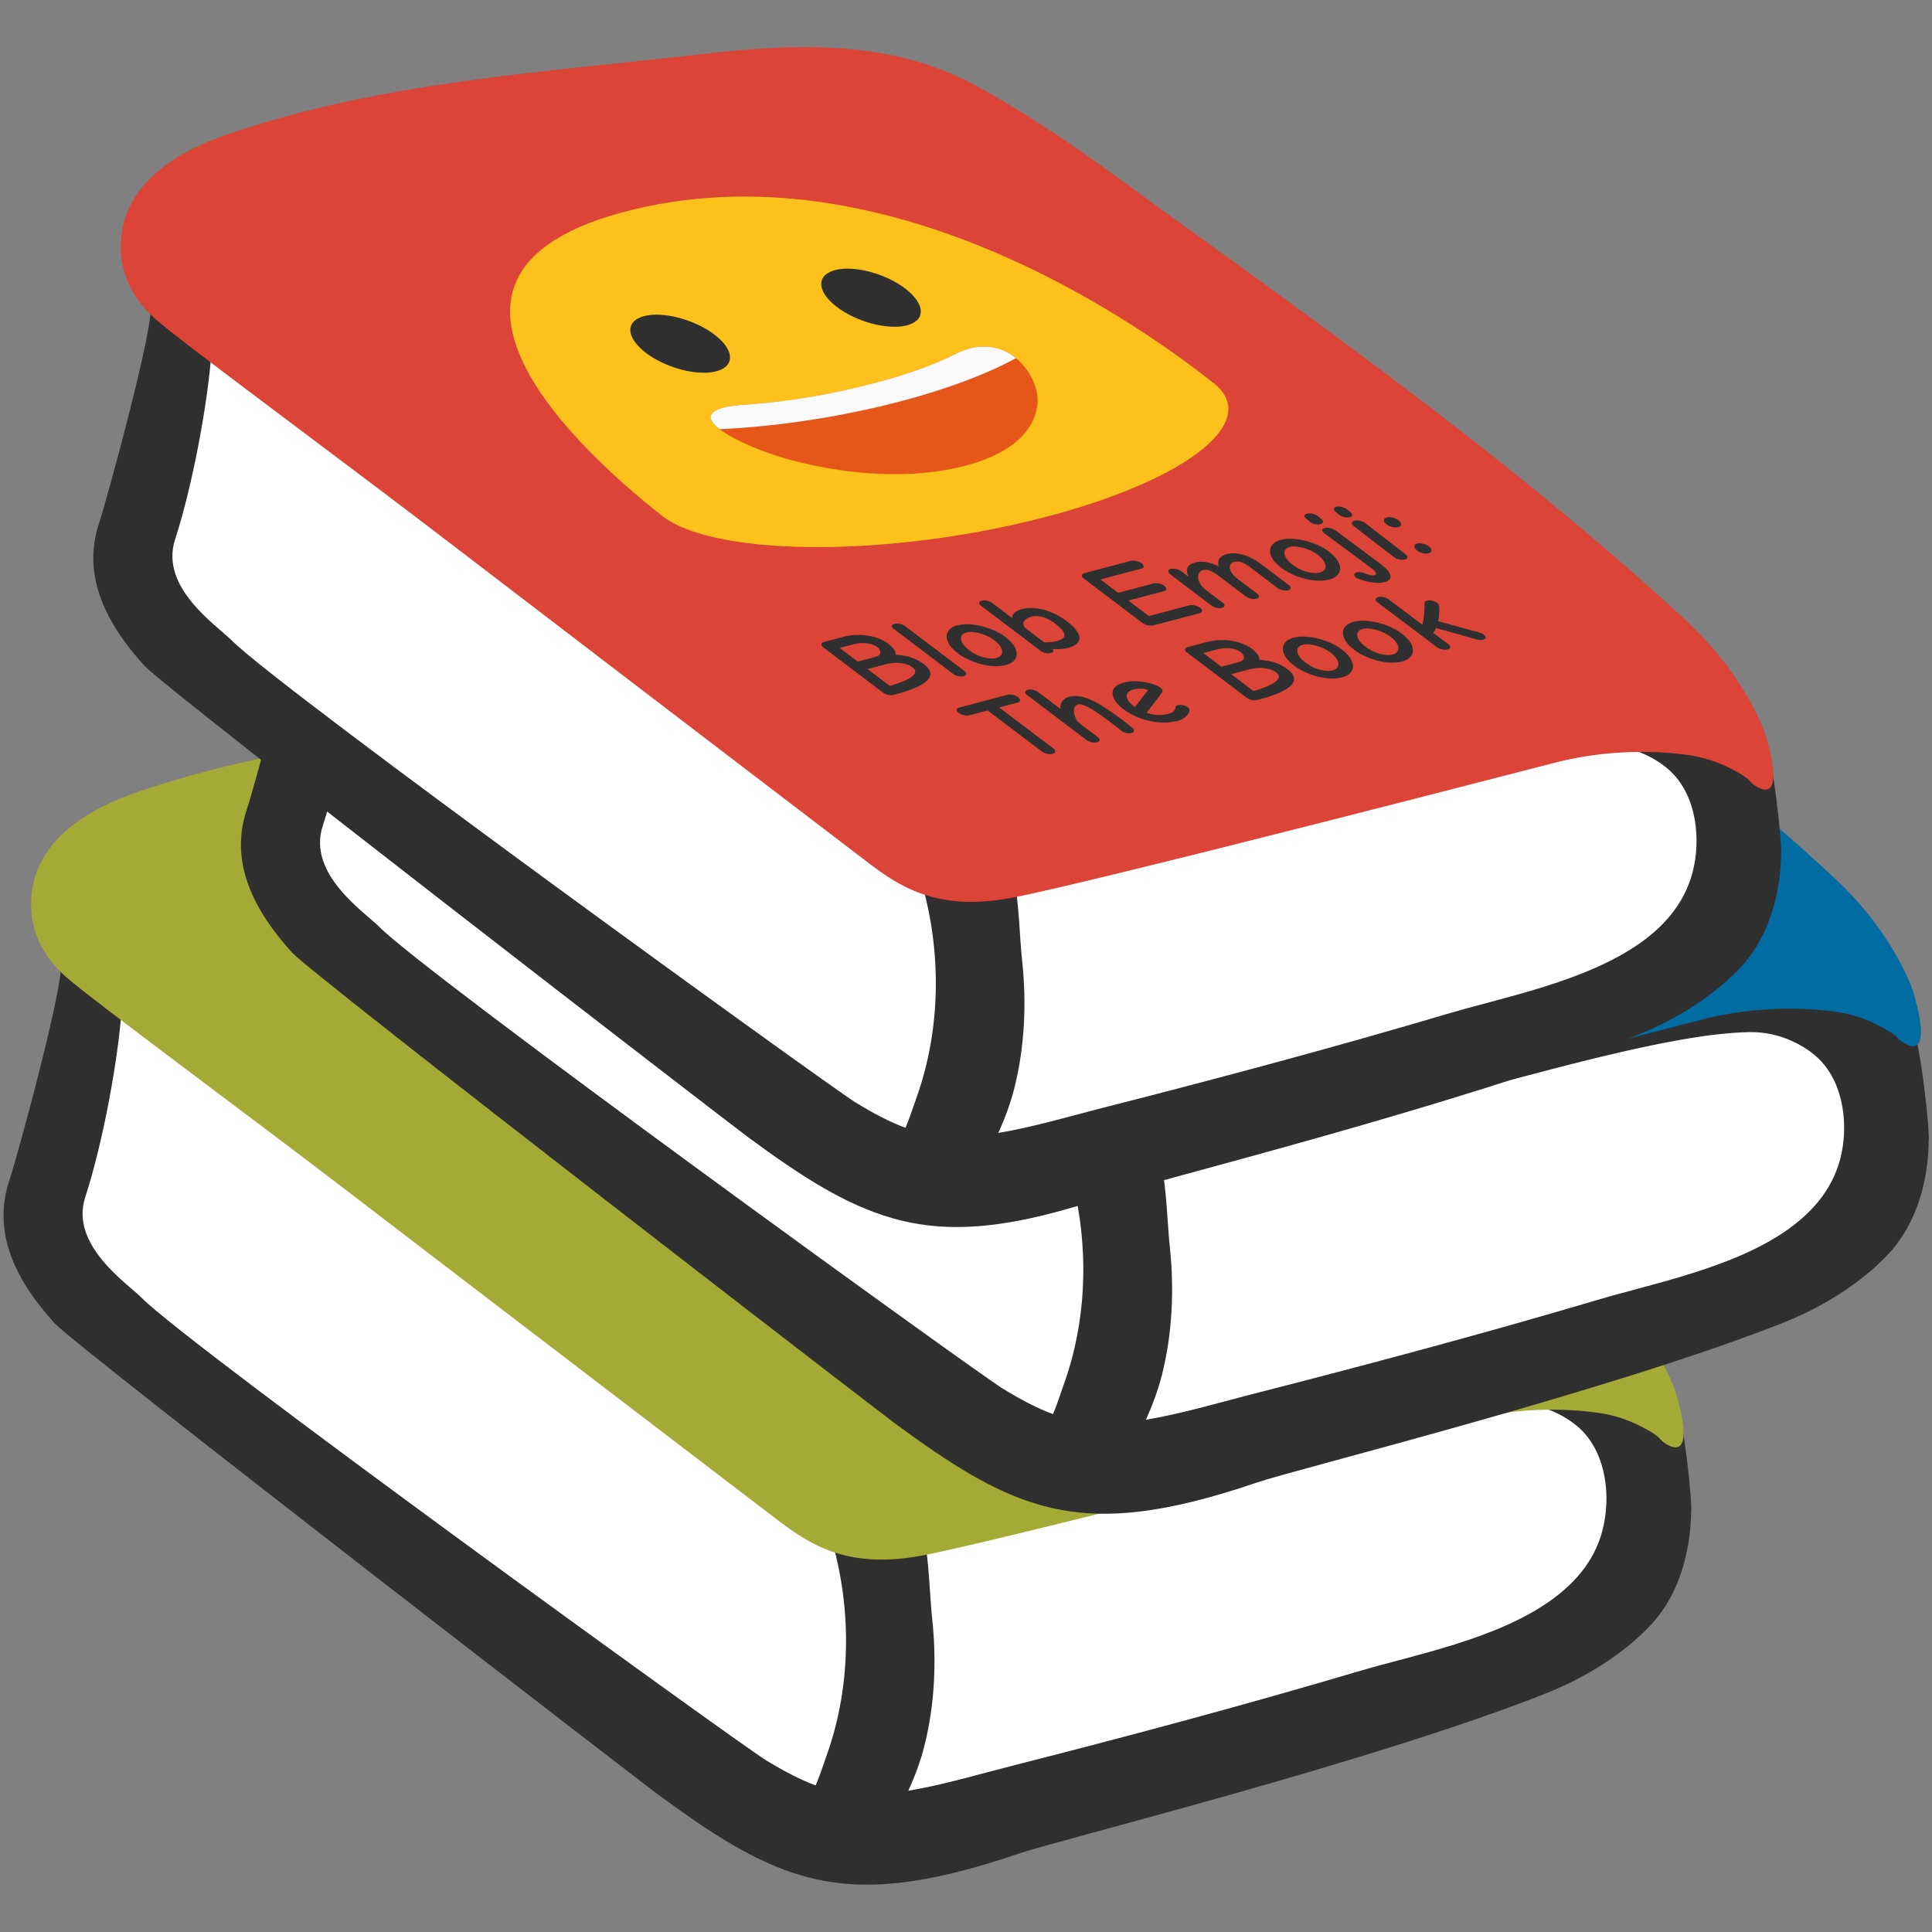<?xml version="1.0" encoding="UTF-8" standalone="no"?>
<svg
   width="128"
   height="128"
   style="enable-background:new 0 0 128 128;"
   version="1.1"
   id="svg841"
   sodipodi:docname="emoji_u1f4da.svg"
   inkscape:version="1.2.2 (732a01da63, 2022-12-09)"
   xmlns:inkscape="http://www.inkscape.org/namespaces/inkscape"
   xmlns:sodipodi="http://sodipodi.sourceforge.net/DTD/sodipodi-0.dtd"
   xmlns="http://www.w3.org/2000/svg"
   xmlns:svg="http://www.w3.org/2000/svg">
  <rect width="100%" height="100%" fill="#808080" stroke="none"/>
  <defs
     id="defs845" />
  <sodipodi:namedview
     id="namedview843"
     pagecolor="#ffffff"
     bordercolor="#000000"
     borderopacity="0.25"
     inkscape:showpageshadow="2"
     inkscape:pageopacity="0.0"
     inkscape:pagecheckerboard="0"
     inkscape:deskcolor="#d1d1d1"
     showgrid="false"
     inkscape:zoom="2.1210938"
     inkscape:cx="56.338858"
     inkscape:cy="74.018416"
     inkscape:window-width="1366"
     inkscape:window-height="697"
     inkscape:window-x="-8"
     inkscape:window-y="-8"
     inkscape:window-maximized="1"
     inkscape:current-layer="svg841" />
  <g
     id="g1467">
    <g
       id="g839">
      <g
         id="g811">
        <g
           id="g807">
          <path
             d="M109.98,98.53c-0.28-6.25-2.39-10.31-6.21-13.83c-9.54-8.81-21.04-17.22-31.63-24.75 c-4.91-3.49-10.37-8.1-16.06-10.23c-8.02-3.01-17.08-1.94-25.67-0.72c-3.75,0.53-7.52,1.13-11.22,2 c-4.28,1.02-9.36,2.23-12.99,4.8C2.94,58.11,3.34,61,4.94,63.68c0.24,1.23,0.01,2.4,0.02,3.65c0.02,2.36-0.25,4.72-0.82,7 c-0.36,1.41-0.85,2.77-1.31,4.15C1,83.82,6.05,88.3,9.79,91.39c2.1,1.73,4.34,3.29,6.45,5.01c8.2,6.67,16.6,12.7,24.99,19.05 c9.83,7.45,13.58,10.04,25.85,5.85c3.31-1.13,6.7-2.03,10.09-2.9c4.8-1.23,11.18-2.4,15.85-4.04 c4.73-1.66,10.84-3.86,14.31-7.65c1.74-1.89,2.48-4.6,2.49-7.12C109.94,99.28,110,98.94,109.98,98.53z"
             style="fill:#FFFFFF;"
             id="path801" />
          <path
             d="M13.37,58.22c4.72-1.99,23.27-4.87,27.36-5.34c3.47-0.4,7.84-0.96,11.28-0.45 c1.39,0.23,5.85,2.56,10.48,5.71c9.47,6.44,34.45,25.17,36.03,26.62c0.42,0.39,3.85,3.66,2.12,3.64 c-1.75-0.02-3.5,0.1-5.23,0.3c-2.96,0.35-20.23,4.46-28.07,6.38c-1.55,0.38-5.75,1.16-6.91,1.39 c-3.28,0.67-5.97-0.38-8.65-2.26c-5.59-3.9-40.37-30.7-41.28-32.59C9.84,60.28,11.17,59.15,13.37,58.22z"
             style="fill:#BDCF46;"
             id="path803" />
          <path
             d="M110.83,91.97c-1.08-2.84-3.64-5.09-5.95-7.23C94.31,74.98,83.2,67,71.56,58.6 c-2.99-2.16-5.92-4.24-9.03-6.23c-1.54-0.98-3.45-1.81-5.09-2.63c-5.42-2.71-11.06-2.51-16.92-1.84 c-10.67,1.22-20.98,1.58-31.22,5.08c-2.85,0.98-5.64,2.34-6.3,5.77c-0.26,1.39,0.51,3.74,1.01,5 c0.39,0.96-2.89,12.98-3.38,14.42c-1.22,3.59,0.54,6.81,2.99,9.5c1.34,1.48,39.08,30.57,40.03,31.26 c3.6,2.65,6.45,4.46,9.5,5.34c3.86,1.11,8.03,0.69,14.43-1.49c2.57-0.88,23.26-6.01,34.77-10.56c3.92-1.55,6.17-3.63,7.09-4.64 c1.12-1.22,1.84-2.77,2.23-4.4c0.24-0.99,0.36-2.02,0.37-3.02C112.14,99.85,111.61,94.02,110.83,91.97z M13.37,58.22 c4.72-1.99,23.27-4.87,27.36-5.34c3.47-0.4,7.84-0.96,11.28-0.45c1.39,0.23,5.85,2.56,10.48,5.71 c9.47,6.44,34.45,25.17,36.03,26.62c0.42,0.39,3.85,3.66,2.12,3.64c-1.75-0.02-3.5,0.1-5.23,0.3 c-2.96,0.35-20.23,4.46-28.07,6.38c-1.55,0.38-5.75,1.16-6.91,1.39c-3.28,0.67-5.97-0.38-8.65-2.26 c-5.59-3.9-40.37-30.7-41.28-32.59C9.84,60.28,11.17,59.15,13.37,58.22z M9.39,85.99c-0.97-0.98-4.78-3.5-3.74-6.68 c1.12-3.44,2.19-9.01,2.43-12.68c4.3,3.45,44.34,34.01,46.82,34.72c1.55,4.82,1.57,10.23-0.15,15 c-0.24,0.66-0.43,1.3-0.71,1.94c-1.1-0.41-2.18-0.99-3.34-1.7C48.84,115.43,12.63,89.26,9.39,85.99z M102.73,106.04 c-3.6,2.57-9.03,3.6-12.59,4.65c-7.62,2.26-15.31,4.32-23.01,6.28c-2.29,0.58-4.61,1.28-6.95,1.67 c0.43-0.95,0.8-1.93,1.06-2.96c0.69-2.72,0.82-5.64,0.52-8.43c-0.16-1.43-0.21-4.04-0.55-5.42c0.4-0.03,9.83-2.26,17.28-4.16 c7.58-1.93,16.37-4.6,21.64-4.71c2.09-0.04,3.63,0.92,4.33,1.5c1.84,1.51,2.26,4.3,1.8,6.52 C105.83,103.16,104.5,104.78,102.73,106.04z"
             style="fill:#2F2F2F;"
             id="path805" />
        </g>
        <path
           d="M23.86,79.56c5.72,4.39,20.66,15.8,27.52,21.04c2.18,1.66,4.63,3.38,9.6,2.48 c4.97-0.9,35.97-8.94,35.97-8.94c2.83-0.74,5.96-0.94,8.86-0.55c1.05,0.14,2.08,0.47,3.02,0.97c0.33,0.18,0.68,0.36,0.98,0.6 c0.16,0.13,0.27,0.3,0.44,0.42c2.29,1.55,0.89-3.1,0.63-3.73c-0.63-1.53-1.5-2.96-2.5-4.28c-0.8-1.04-1.69-2.01-2.66-2.91 c-10.56-9.75-22.24-18.19-33.88-26.59c-2.99-2.16-5.94-4.4-9.05-6.39c-1.54-0.98-3.1-1.95-4.73-2.77 c-5.43-2.71-11.5-2.44-17.36-1.77c-10.67,1.22-21.34,1.82-31.58,5.33c-2.86,0.98-6.31,2.81-6.95,6.26 c-0.26,1.39-0.26,3.81,2.19,5.98C6.14,66.29,16.32,73.77,23.86,79.56z"
           style="fill:#a5a936"
           id="path809" />
      </g>
      <g
         id="g823">
        <g
           id="g819">
          <path
             d="M125.71,71.96c-0.28-6.25-2.39-10.31-6.21-13.83c-9.54-8.81-21.04-17.22-31.64-24.75 c-4.91-3.49-10.37-8.1-16.06-10.23c-8.02-3.01-17.08-1.94-25.68-0.72c-3.75,0.53-7.52,1.13-11.21,2 c-4.28,1.01-9.37,2.23-13,4.8c-3.26,2.31-2.86,5.21-1.26,7.88c0.24,1.23,0.01,2.4,0.02,3.65c0.02,2.36-0.25,4.72-0.82,7 c-0.36,1.41-0.85,2.77-1.31,4.15c-1.82,5.34,3.23,9.81,6.98,12.91c2.1,1.73,4.34,3.29,6.45,5.01 c8.19,6.67,16.6,12.7,24.98,19.05c9.83,7.45,13.58,10.04,25.85,5.85c3.31-1.13,6.7-2.03,10.09-2.9 c4.8-1.23,11.17-2.4,15.85-4.04c4.73-1.66,10.84-3.86,14.31-7.65c1.73-1.89,2.48-4.6,2.5-7.12 C125.67,72.71,125.73,72.36,125.71,71.96z"
             style="fill:#FFFFFF;"
             id="path813" />
          <path
             d="M29.1,31.65c4.72-1.99,23.26-4.87,27.36-5.34c3.47-0.4,7.83-0.96,11.28-0.45 c1.39,0.23,5.85,2.56,10.48,5.71c9.47,6.44,34.45,25.17,36.02,26.62c0.42,0.39,3.86,3.66,2.13,3.64 c-1.75-0.02-3.49,0.1-5.23,0.3c-2.95,0.35-20.23,4.46-28.07,6.38c-1.55,0.38-5.75,1.16-6.91,1.39 c-3.28,0.67-5.97-0.38-8.66-2.26c-5.59-3.9-40.37-30.7-41.28-32.59C25.57,33.71,26.9,32.58,29.1,31.65z"
             style="fill:#BDCF46;"
             id="path815" />
          <path
             d="M126.56,67.38c-1.08-2.85-3.64-5.1-5.95-7.23c-10.56-9.75-21.67-17.74-33.32-26.13 c-3-2.16-5.92-4.24-9.03-6.22c-1.55-0.98-3.45-1.81-5.09-2.63c-5.44-2.71-11.06-2.51-16.93-1.84 c-10.66,1.22-20.97,1.58-31.21,5.09c-2.85,0.98-5.65,2.33-6.3,5.77c-0.26,1.39,0.5,3.74,1.01,5 c0.39,0.96-2.89,12.98-3.38,14.41c-1.22,3.59,0.54,6.81,2.99,9.51c1.34,1.48,39.08,30.57,40.03,31.26 c3.6,2.64,6.45,4.46,9.5,5.33c3.85,1.1,8.03,0.69,14.43-1.49c2.57-0.88,23.26-6.01,34.77-10.55c3.92-1.55,6.17-3.64,7.09-4.64 c1.12-1.22,1.84-2.77,2.24-4.4c0.24-0.99,0.36-2.02,0.37-3.02C127.87,75.26,127.34,69.43,126.56,67.38z M29.1,33.63 c4.72-1.99,23.26-4.86,27.36-5.34c3.47-0.41,7.83-0.96,11.28-0.45c1.39,0.23,5.85,2.56,10.48,5.71 c9.47,6.44,34.45,25.17,36.02,26.62c0.42,0.39,3.86,3.66,2.13,3.64c-1.75-0.02-3.49,0.09-5.23,0.3 c-2.95,0.35-20.23,4.47-28.07,6.38c-1.55,0.38-5.75,1.15-6.91,1.39c-3.28,0.67-5.97-0.38-8.66-2.25 c-5.59-3.9-40.37-30.7-41.28-32.59C25.57,35.69,26.9,34.56,29.1,33.63z M25.12,61.4c-0.97-0.98-4.78-3.49-3.74-6.68 c1.12-3.44,2.19-9,2.42-12.68c4.3,3.44,44.34,34.01,46.82,34.72c1.55,4.82,1.57,10.23-0.15,14.99 c-0.24,0.66-0.43,1.31-0.71,1.94c-1.1-0.41-2.18-0.99-3.34-1.7C64.57,90.84,28.36,64.67,25.12,61.4z M118.46,81.45 c-3.6,2.56-9.03,3.6-12.58,4.66c-7.62,2.26-15.31,4.31-23.01,6.28c-2.3,0.59-4.61,1.28-6.95,1.67 c0.43-0.95,0.79-1.93,1.06-2.96c0.69-2.73,0.82-5.64,0.53-8.43c-0.16-1.43-0.22-4.03-0.56-5.42c0.4-0.03,9.83-2.26,17.28-4.16 c7.58-1.93,16.36-4.6,21.65-4.71c2.09-0.04,3.63,0.93,4.32,1.5c1.84,1.51,2.27,4.3,1.81,6.52 C121.56,78.57,120.23,80.19,118.46,81.45z"
             style="fill:#2F2F2F;"
             id="path817" />
        </g>
        <path
           d="M39.59,52.99c5.72,4.39,20.66,15.8,27.53,21.04c2.18,1.67,4.63,3.38,9.59,2.48 c4.96-0.9,35.97-8.94,35.97-8.94c2.82-0.74,5.96-0.94,8.86-0.55c1.06,0.14,2.09,0.47,3.02,0.97c0.33,0.18,0.68,0.36,0.98,0.6 c0.16,0.13,0.27,0.3,0.44,0.41c2.29,1.55,0.88-3.09,0.62-3.73c-0.63-1.53-1.5-2.96-2.5-4.28c-0.8-1.04-1.69-2.01-2.66-2.91 C110.88,48.34,99.21,39.9,87.56,31.5c-3-2.16-5.94-4.4-9.05-6.39c-1.54-0.98-3.1-1.95-4.73-2.77c-5.43-2.71-11.5-2.44-17.36-1.77 c-10.67,1.22-21.34,1.82-31.58,5.33c-2.86,0.98-6.3,2.82-6.95,6.26c-0.26,1.39-0.26,3.81,2.19,5.98 C21.87,39.72,32.05,47.2,39.59,52.99z"
           style="fill:#006CA2;"
           id="path821" />
      </g>
      <g
         id="g835">
        <g
           id="g831">
          <path
             d="M115.93,54.96c-0.28-6.25-2.38-10.31-6.21-13.83c-9.54-8.81-21.04-17.22-31.63-24.75 c-4.91-3.49-10.37-8.1-16.06-10.23c-8.02-3.01-17.09-1.94-25.67-0.72c-3.76,0.53-7.53,1.13-11.22,2 c-4.28,1.02-9.37,2.23-13,4.8c-3.26,2.31-2.86,5.21-1.26,7.88c0.23,1.23,0.01,2.4,0.02,3.65c0.02,2.36-0.25,4.72-0.83,7 c-0.35,1.41-0.84,2.77-1.31,4.15c-1.82,5.34,3.23,9.81,6.98,12.91c2.1,1.73,4.34,3.29,6.45,5.01 c8.19,6.67,16.6,12.7,24.98,19.05c9.83,7.45,13.59,10.04,25.86,5.85c3.31-1.13,6.69-2.03,10.09-2.9 c4.8-1.23,11.17-2.4,15.84-4.04c4.74-1.66,10.84-3.86,14.32-7.65c1.73-1.89,2.48-4.6,2.5-7.12 C115.89,55.71,115.95,55.36,115.93,54.96z"
             style="fill:#FFFFFF;"
             id="path825" />
          <path
             d="M19.32,14.65c4.72-1.99,23.27-4.87,27.36-5.34c3.47-0.4,7.84-0.96,11.28-0.45 c1.38,0.23,5.85,2.56,10.48,5.71c9.47,6.44,34.45,25.17,36.02,26.62c0.42,0.39,3.85,3.66,2.12,3.64 c-1.75-0.02-3.49,0.1-5.23,0.3c-2.96,0.35-20.23,4.46-28.07,6.38c-1.55,0.38-5.75,1.16-6.91,1.39 c-3.28,0.67-5.97-0.38-8.66-2.26c-5.59-3.9-40.37-30.7-41.28-32.59C15.8,16.7,17.12,15.57,19.32,14.65z"
             style="fill:#BDCF46;"
             id="path827" />
          <path
             d="M116.78,48.39c-1.08-2.84-3.63-5.09-5.95-7.23c-10.56-9.75-21.67-17.73-33.32-26.13 c-2.99-2.16-5.92-4.24-9.03-6.23c-1.54-0.98-3.45-1.81-5.09-2.63c-5.43-2.71-11.06-2.51-16.92-1.84 C35.8,5.55,25.5,5.91,15.25,9.42c-2.85,0.98-5.65,2.33-6.3,5.77c-0.26,1.39,0.5,3.74,1.01,5c0.39,0.96-2.9,12.98-3.38,14.42 c-1.22,3.59,0.54,6.81,2.99,9.5c1.34,1.48,39.08,30.57,40.03,31.26c3.6,2.65,6.45,4.46,9.5,5.33 c3.85,1.11,8.03,0.69,14.43-1.49c2.58-0.88,23.26-6.01,34.77-10.56c3.92-1.55,6.17-3.63,7.09-4.64 c1.12-1.22,1.84-2.77,2.24-4.4c0.24-0.99,0.35-2.02,0.37-3.02C118.09,56.28,117.56,50.45,116.78,48.39z M19.32,14.65 c4.72-1.99,23.27-4.87,27.36-5.34c3.47-0.4,7.84-0.96,11.28-0.45c1.38,0.23,5.85,2.56,10.48,5.71 c9.47,6.44,34.45,25.17,36.02,26.62c0.42,0.39,3.85,3.66,2.12,3.64c-1.75-0.02-3.49,0.1-5.23,0.3 c-2.96,0.35-20.23,4.46-28.07,6.38c-1.55,0.38-5.75,1.16-6.91,1.39c-3.28,0.67-5.97-0.38-8.66-2.26 c-5.59-3.9-40.37-30.7-41.28-32.59C15.8,16.7,17.12,15.57,19.32,14.65z M15.34,42.42c-0.97-0.98-4.78-3.5-3.74-6.68 c1.12-3.44,2.19-9.01,2.43-12.68c4.29,3.45,44.33,34.01,46.82,34.72c1.55,4.82,1.57,10.23-0.15,15 c-0.24,0.66-0.43,1.3-0.71,1.94c-1.11-0.41-2.18-0.99-3.34-1.7C54.8,71.86,18.58,45.68,15.34,42.42z M108.69,62.46 c-3.61,2.56-9.03,3.6-12.59,4.65c-7.62,2.26-15.31,4.32-23.01,6.28c-2.29,0.58-4.61,1.28-6.95,1.67 c0.43-0.95,0.8-1.93,1.06-2.96c0.69-2.72,0.82-5.64,0.52-8.43c-0.16-1.43-0.21-4.04-0.55-5.43c0.4-0.03,9.83-2.26,17.28-4.15 c7.58-1.93,16.37-4.6,21.65-4.71c2.09-0.04,3.63,0.92,4.33,1.5c1.84,1.51,2.26,4.3,1.8,6.52 C111.78,59.58,110.45,61.21,108.69,62.46z"
             style="fill:#2F2F2F;"
             id="path829" />
        </g>
        <path
           d="M29.81,35.98c5.73,4.39,20.66,15.8,27.53,21.04c2.18,1.67,4.63,3.38,9.59,2.48 c4.96-0.9,35.97-8.94,35.97-8.94c2.83-0.74,5.96-0.94,8.86-0.55c1.05,0.14,2.08,0.47,3.02,0.97c0.33,0.18,0.68,0.36,0.98,0.6 c0.16,0.13,0.27,0.3,0.44,0.42c2.29,1.55,0.88-3.1,0.62-3.73c-0.63-1.53-1.5-2.96-2.5-4.28c-0.8-1.04-1.69-2.01-2.65-2.91 c-10.56-9.75-22.24-18.19-33.88-26.59c-2.99-2.16-5.94-4.4-9.06-6.39C67.19,7.13,65.64,6.16,64,5.34 c-5.43-2.71-11.5-2.44-17.36-1.77C35.97,4.8,25.31,5.4,15.07,8.9c-2.86,0.98-6.31,2.82-6.96,6.26c-0.26,1.39-0.26,3.81,2.19,5.98 C12.09,22.72,22.27,30.2,29.81,35.98z"
           style="fill:#db4437"
           id="path833" />
      </g>
    </g>
    <g
       id="g1420"
       transform="matrix(0.922,0.159,0.024,0.472,79.004,14.175)"
       style="stroke-width:1.523">
      <g
         id="g25600"
         transform="rotate(-40.095,15.919,138.123)"
         style="stroke-width:1.523">
        <g
           aria-label="Blob Emoji:"
           id="text25582"
           style="font-weight:bold;font-size:11.143px;font-family:'Comic Neue';-inkscape-font-specification:'Comic Neue Bold';fill:#2f2f2f;stroke-width:54.673;stroke-linecap:round">
          <path
             d="m 26.315,64.794 q -0.357,0 -0.501,-0.145 -0.145,-0.145 -0.145,-0.468 v -6.396 q 0,-0.223 0.167,-0.379 0.167,-0.167 0.379,-0.167 h 1.894 q 0.802,0 1.371,0.279 0.579,0.267 0.869,0.724 0.29,0.446 0.29,0.969 0,0.836 -0.513,1.393 0.568,0.267 0.847,0.713 0.279,0.435 0.279,1.081 0,1.159 -1.237,1.783 -1.237,0.613 -3.7,0.613 z m 2.173,-4.535 q 0.457,0 0.747,-0.312 0.301,-0.323 0.301,-0.724 0,-0.39 -0.379,-0.646 -0.368,-0.267 -1.047,-0.267 h -1.326 v 1.95 z m -1.705,3.477 q 1.482,-0.022 2.418,-0.357 0.947,-0.334 0.947,-0.981 0,-0.479 -0.435,-0.769 -0.435,-0.301 -1.226,-0.301 h -1.705 z"
             id="path1359"
             style="stroke-width:54.673" />
          <path
             d="m 32.956,64.772 q -0.212,0 -0.379,-0.145 -0.156,-0.156 -0.156,-0.357 v -6.463 q 0,-0.223 0.145,-0.368 0.156,-0.156 0.39,-0.156 0.212,0 0.368,0.156 0.167,0.156 0.167,0.368 v 6.463 q 0,0.201 -0.167,0.357 -0.167,0.145 -0.368,0.145 z"
             id="path1361"
             style="stroke-width:54.673" />
          <path
             d="m 36.99,64.772 q -0.635,0 -1.17,-0.345 -0.524,-0.345 -0.825,-0.936 -0.301,-0.602 -0.301,-1.304 0,-0.791 0.357,-1.471 0.357,-0.691 0.958,-1.092 0.602,-0.412 1.293,-0.412 0.635,0 1.159,0.357 0.535,0.357 0.836,0.947 0.312,0.591 0.312,1.27 0,0.802 -0.357,1.493 -0.357,0.68 -0.969,1.092 -0.602,0.401 -1.293,0.401 z m 0,-1.003 q 0.39,0 0.747,-0.267 0.357,-0.267 0.568,-0.713 0.212,-0.446 0.212,-0.947 0,-0.423 -0.167,-0.791 -0.167,-0.379 -0.457,-0.602 -0.29,-0.234 -0.635,-0.234 -0.39,0 -0.735,0.279 -0.334,0.267 -0.535,0.724 -0.201,0.446 -0.201,0.958 0,0.501 0.167,0.858 0.178,0.357 0.446,0.546 0.279,0.189 0.591,0.189 z"
             id="path1363"
             style="stroke-width:54.673" />
          <path
             d="m 41.325,64.761 q -0.223,0 -0.368,-0.145 -0.145,-0.145 -0.145,-0.357 v -6.474 q 0,-0.223 0.156,-0.357 0.156,-0.145 0.379,-0.145 0.212,0 0.368,0.145 0.156,0.134 0.156,0.357 v 2.184 q 0.323,-0.357 0.713,-0.513 0.39,-0.156 0.858,-0.156 0.557,0 1.014,0.29 0.457,0.279 0.724,0.836 0.279,0.557 0.279,1.348 0,1.426 -0.657,2.184 -0.657,0.747 -1.794,0.747 -0.312,0 -0.669,-0.1 -0.345,-0.111 -0.535,-0.245 v 0.067 q 0,0.111 -0.145,0.223 -0.134,0.111 -0.334,0.111 z m 1.605,-1.103 q 0.78,0 1.125,-0.49 0.357,-0.49 0.357,-1.393 0,-0.691 -0.267,-1.047 -0.267,-0.357 -0.724,-0.357 -0.423,0 -0.78,0.156 -0.357,0.156 -0.568,0.423 -0.201,0.267 -0.201,0.591 v 1.928 q 0.568,0.189 1.059,0.189 z"
             id="path1365"
             style="stroke-width:54.673" />
          <path
             d="m 51.243,64.705 q -0.234,0 -0.401,-0.156 -0.156,-0.167 -0.156,-0.401 v -6.352 q 0,-0.234 0.156,-0.39 0.167,-0.167 0.401,-0.167 h 4.446 q 0.234,0 0.39,0.167 0.156,0.156 0.156,0.39 0,0.234 -0.156,0.401 -0.156,0.156 -0.39,0.156 h -3.9 v 1.917 h 3.388 q 0.234,0 0.39,0.156 0.156,0.156 0.156,0.39 0,0.234 -0.156,0.401 -0.156,0.156 -0.39,0.156 h -3.388 v 2.218 h 3.878 q 0.234,0 0.39,0.167 0.156,0.156 0.156,0.39 0,0.234 -0.156,0.401 -0.156,0.156 -0.39,0.156 z"
             id="path1367"
             style="stroke-width:54.673" />
          <path
             d="m 57.773,64.772 q -0.212,0 -0.379,-0.156 -0.156,-0.156 -0.156,-0.368 v -4.502 q 0,-0.212 0.156,-0.368 0.167,-0.167 0.379,-0.167 0.223,0 0.379,0.167 0.156,0.156 0.156,0.368 v 0.78 q 0.691,-1.315 1.839,-1.315 0.457,0 0.791,0.267 0.345,0.267 0.49,0.802 0.713,-1.07 1.738,-1.07 0.691,0 1.092,0.535 0.401,0.524 0.401,1.582 v 2.92 q 0,0.212 -0.167,0.368 -0.156,0.156 -0.368,0.156 -0.223,0 -0.379,-0.156 -0.156,-0.156 -0.156,-0.368 V 61.261 q 0,-0.513 -0.145,-0.769 -0.145,-0.256 -0.457,-0.256 -0.323,0 -0.646,0.256 -0.323,0.256 -0.535,0.702 -0.201,0.446 -0.201,0.981 v 2.073 q 0,0.223 -0.156,0.379 -0.156,0.145 -0.379,0.145 -0.212,0 -0.379,-0.156 -0.156,-0.156 -0.156,-0.368 V 61.261 q 0,-0.535 -0.134,-0.78 -0.123,-0.245 -0.412,-0.245 -0.357,0 -0.702,0.29 -0.345,0.279 -0.602,0.68 -0.201,0.334 -0.301,0.669 -0.089,0.334 -0.089,0.735 l 0.011,1.638 q 0,0.212 -0.156,0.368 -0.156,0.156 -0.379,0.156 z"
             id="path1369"
             style="stroke-width:54.673" />
          <path
             d="m 68.047,64.772 q -0.635,0 -1.17,-0.345 -0.524,-0.345 -0.825,-0.936 -0.301,-0.602 -0.301,-1.304 0,-0.791 0.357,-1.471 0.357,-0.691 0.958,-1.092 0.602,-0.412 1.293,-0.412 0.635,0 1.159,0.357 0.535,0.357 0.836,0.947 0.312,0.591 0.312,1.27 0,0.802 -0.357,1.493 -0.357,0.68 -0.969,1.092 -0.602,0.401 -1.293,0.401 z m 0,-1.003 q 0.39,0 0.747,-0.267 0.357,-0.267 0.568,-0.713 0.212,-0.446 0.212,-0.947 0,-0.423 -0.167,-0.791 -0.167,-0.379 -0.457,-0.602 -0.29,-0.234 -0.635,-0.234 -0.39,0 -0.735,0.279 -0.334,0.267 -0.535,0.724 -0.201,0.446 -0.201,0.958 0,0.501 0.167,0.858 0.178,0.357 0.446,0.546 0.279,0.189 0.591,0.189 z"
             id="path1371"
             style="stroke-width:54.673" />
          <path
             d="m 72.627,58.654 q -0.234,0 -0.39,-0.167 -0.145,-0.178 -0.123,-0.39 l 0.045,-0.479 q 0.011,-0.201 0.167,-0.323 0.167,-0.123 0.368,-0.123 0.245,0 0.39,0.178 0.156,0.178 0.134,0.39 l -0.045,0.479 q -0.011,0.201 -0.189,0.323 -0.167,0.111 -0.357,0.111 z m -0.88,7.945 q -0.457,0 -0.858,-0.29 -0.401,-0.29 -0.613,-0.669 -0.123,-0.212 -0.123,-0.323 0,-0.212 0.156,-0.368 0.156,-0.156 0.39,-0.156 0.357,0 0.513,0.379 0.078,0.201 0.201,0.301 0.134,0.111 0.29,0.111 0.201,0 0.312,-0.212 0.111,-0.201 0.111,-0.602 0,-0.535 -0.011,-1.237 -0.011,-0.713 -0.022,-1.415 -0.033,-1.504 -0.033,-2.385 0,-0.234 0.145,-0.39 0.156,-0.156 0.39,-0.156 0.212,0 0.368,0.167 0.167,0.156 0.167,0.368 l 0.022,2.273 q 0.033,1.549 0.033,2.541 0,1.014 -0.39,1.538 -0.39,0.524 -1.047,0.524 z"
             id="path1373"
             style="stroke-width:54.673" />
          <path
             d="m 75.38,58.743 q -0.212,0 -0.379,-0.167 -0.156,-0.167 -0.145,-0.379 l 0.011,-0.412 q 0.011,-0.212 0.167,-0.368 0.156,-0.156 0.368,-0.156 0.212,0 0.368,0.167 0.167,0.167 0.156,0.368 l -0.011,0.423 q -0.011,0.223 -0.167,0.379 -0.145,0.145 -0.368,0.145 z m -0.056,6.029 q -0.223,0 -0.39,-0.156 -0.156,-0.167 -0.156,-0.39 l 0.056,-4.435 q 0,-0.223 0.156,-0.379 0.167,-0.167 0.39,-0.167 0.234,0 0.39,0.167 0.156,0.156 0.156,0.379 l -0.056,4.435 q 0,0.223 -0.167,0.39 -0.156,0.156 -0.379,0.156 z"
             id="path1375"
             style="stroke-width:54.673" />
          <path
             d="m 77.909,61.15 q -0.256,0 -0.423,-0.178 -0.156,-0.189 -0.156,-0.457 0,-0.279 0.201,-0.49 0.201,-0.223 0.457,-0.223 0.245,0 0.412,0.178 0.167,0.178 0.167,0.435 0,0.301 -0.201,0.524 -0.189,0.212 -0.457,0.212 z m -0.301,3.622 q -0.256,0 -0.412,-0.178 -0.156,-0.189 -0.156,-0.457 0,-0.279 0.201,-0.49 0.201,-0.223 0.457,-0.223 0.245,0 0.401,0.189 0.167,0.178 0.167,0.435 0,0.301 -0.201,0.513 -0.189,0.212 -0.457,0.212 z"
             id="path1377"
             style="stroke-width:54.673" />
        </g>
        <g
           aria-label="The Book"
           id="text25594"
           style="font-weight:bold;font-size:11.143px;font-family:'Comic Neue';-inkscape-font-specification:'Comic Neue Bold';fill:#2f2f2f;stroke-width:54.673;stroke-linecap:round">
          <path
             d="m 31.996,75.497 q -0.223,0 -0.39,-0.156 -0.167,-0.167 -0.167,-0.39 v -5.873 h -1.75 q -0.223,0 -0.39,-0.167 -0.156,-0.167 -0.156,-0.39 0,-0.234 0.156,-0.39 0.167,-0.156 0.39,-0.156 h 4.613 q 0.234,0 0.39,0.156 0.156,0.156 0.156,0.39 0,0.234 -0.156,0.401 -0.156,0.156 -0.39,0.156 h -1.761 v 5.873 q 0,0.223 -0.167,0.39 -0.156,0.156 -0.379,0.156 z"
             id="path1380"
             style="stroke-width:54.673" />
          <path
             d="m 36.23,75.508 q -0.212,0 -0.379,-0.156 -0.156,-0.167 -0.156,-0.379 v -6.419 q 0,-0.223 0.156,-0.379 0.167,-0.167 0.401,-0.167 0.223,0 0.368,0.167 0.145,0.156 0.145,0.379 v 2.396 q 0.368,-0.468 0.836,-0.747 0.468,-0.29 0.936,-0.29 0.88,0 1.237,0.891 0.357,0.88 0.357,2.797 0,1.081 -0.033,1.393 -0.011,0.212 -0.167,0.357 -0.145,0.145 -0.357,0.145 -0.234,0 -0.379,-0.145 -0.145,-0.156 -0.145,-0.379 0,-0.223 0.011,-0.368 l 0.011,-0.925 q 0,-1.616 -0.178,-2.162 -0.167,-0.546 -0.423,-0.546 -0.323,0 -0.657,0.301 -0.334,0.29 -0.579,0.657 -0.234,0.357 -0.334,0.568 -0.134,0.301 -0.134,0.791 v 1.66 q 0,0.256 -0.156,0.412 -0.156,0.145 -0.379,0.145 z"
             id="path1382"
             style="stroke-width:54.673" />
          <path
             d="m 43.986,75.497 q -0.791,0 -1.426,-0.334 -0.624,-0.345 -0.981,-0.969 -0.357,-0.635 -0.357,-1.493 0,-0.702 0.312,-1.337 0.323,-0.646 0.891,-1.036 0.579,-0.39 1.315,-0.39 0.68,0 1.159,0.279 0.49,0.267 0.735,0.646 0.245,0.379 0.245,0.68 0,0.145 -0.089,0.279 -0.089,0.134 -0.256,0.234 l -2.986,1.716 q 0.156,0.345 0.546,0.535 0.401,0.189 0.891,0.189 0.646,0 1.103,-0.479 0.178,-0.178 0.368,-0.178 0.223,0 0.368,0.145 0.156,0.145 0.156,0.357 0,0.178 -0.134,0.334 -0.312,0.345 -0.836,0.591 -0.513,0.234 -1.025,0.234 z m 0.791,-4.09 q -0.134,-0.234 -0.379,-0.345 -0.245,-0.123 -0.579,-0.123 -0.635,0 -1.07,0.435 -0.423,0.435 -0.49,1.07 -0.022,0.167 -0.022,0.401 z"
             id="path1384"
             style="stroke-width:54.673" />
          <path
             d="m 51.72,75.52 q -0.357,0 -0.501,-0.145 -0.145,-0.145 -0.145,-0.468 v -6.396 q 0,-0.223 0.167,-0.379 0.167,-0.167 0.379,-0.167 h 1.894 q 0.802,0 1.371,0.279 0.579,0.267 0.869,0.724 0.29,0.446 0.29,0.969 0,0.836 -0.513,1.393 0.568,0.267 0.847,0.713 0.279,0.435 0.279,1.081 0,1.159 -1.237,1.783 -1.237,0.613 -3.7,0.613 z m 2.173,-4.535 q 0.457,0 0.747,-0.312 0.301,-0.323 0.301,-0.724 0,-0.39 -0.379,-0.646 -0.368,-0.267 -1.047,-0.267 h -1.326 v 1.95 z m -1.705,3.477 q 1.482,-0.022 2.418,-0.357 0.947,-0.334 0.947,-0.981 0,-0.479 -0.435,-0.769 -0.435,-0.301 -1.226,-0.301 h -1.705 z"
             id="path1386"
             style="stroke-width:54.673" />
          <path
             d="m 59.765,75.497 q -0.635,0 -1.17,-0.345 -0.524,-0.345 -0.825,-0.936 -0.301,-0.602 -0.301,-1.304 0,-0.791 0.357,-1.471 0.357,-0.691 0.958,-1.092 0.602,-0.412 1.293,-0.412 0.635,0 1.159,0.357 0.535,0.357 0.836,0.947 0.312,0.591 0.312,1.27 0,0.802 -0.357,1.493 -0.357,0.68 -0.969,1.092 -0.602,0.401 -1.293,0.401 z m 0,-1.003 q 0.39,0 0.747,-0.267 0.357,-0.267 0.568,-0.713 0.212,-0.446 0.212,-0.947 0,-0.423 -0.167,-0.791 -0.167,-0.379 -0.457,-0.602 -0.29,-0.234 -0.635,-0.234 -0.39,0 -0.735,0.279 -0.334,0.267 -0.535,0.724 -0.201,0.446 -0.201,0.958 0,0.501 0.167,0.858 0.178,0.357 0.446,0.546 0.279,0.189 0.591,0.189 z"
             id="path1388"
             style="stroke-width:54.673" />
          <path
             d="m 65.526,75.497 q -0.635,0 -1.17,-0.345 -0.524,-0.345 -0.825,-0.936 -0.301,-0.602 -0.301,-1.304 0,-0.791 0.357,-1.471 0.357,-0.691 0.958,-1.092 0.602,-0.412 1.293,-0.412 0.635,0 1.159,0.357 0.535,0.357 0.836,0.947 0.312,0.591 0.312,1.27 0,0.802 -0.357,1.493 -0.357,0.68 -0.969,1.092 -0.602,0.401 -1.293,0.401 z m 0,-1.003 q 0.39,0 0.747,-0.267 0.357,-0.267 0.568,-0.713 0.212,-0.446 0.212,-0.947 0,-0.423 -0.167,-0.791 -0.167,-0.379 -0.457,-0.602 -0.29,-0.234 -0.635,-0.234 -0.39,0 -0.735,0.279 -0.334,0.267 -0.535,0.724 -0.201,0.446 -0.201,0.958 0,0.501 0.167,0.858 0.178,0.357 0.446,0.546 0.279,0.189 0.591,0.189 z"
             id="path1390"
             style="stroke-width:54.673" />
          <path
             d="m 69.906,75.497 q -0.201,0 -0.368,-0.156 -0.167,-0.167 -0.167,-0.379 l -0.022,-6.43 q 0,-0.212 0.156,-0.368 0.167,-0.156 0.39,-0.156 0.234,0 0.379,0.167 0.156,0.156 0.156,0.379 l 0.011,3.61 q 0.468,-0.401 1.092,-1.036 0.624,-0.635 1.059,-1.159 0.178,-0.223 0.435,-0.223 0.223,0 0.368,0.145 0.156,0.145 0.156,0.368 0,0.189 -0.111,0.323 -0.29,0.39 -0.735,0.858 -0.435,0.468 -0.802,0.813 l 1.839,2.307 q 0.145,0.167 0.145,0.345 0,0.234 -0.156,0.401 -0.145,0.156 -0.379,0.156 -0.267,0 -0.423,-0.189 -0.869,-1.17 -1.649,-2.14 l -0.178,-0.234 q -0.234,0.178 -0.646,0.446 v 1.616 q 0,0.212 -0.156,0.379 -0.156,0.156 -0.39,0.156 z"
             id="path1392"
             style="stroke-width:54.673" />
        </g>
      </g>
      <path
         d="m -40.48,12.998 c -19.779,15.746 -2.594,38.295 0.9,42.685 3.495,4.39 15.391,0.728 26.574,-8.175 C -1.82,38.603 4.409,27.83 0.917,23.444 -2.578,19.054 -20.699,-2.75 -40.48,12.998 Z"
         style="clip-rule:evenodd;fill:#fcc21b;fill-rule:nonzero;stroke-width:1.523;stroke-linejoin:round;stroke-miterlimit:2"
         id="path23016" />
      <g
         id="g23020"
         style="clip-rule:evenodd;fill-rule:evenodd;stroke-width:3.753;stroke-linejoin:round;stroke-miterlimit:2"
         transform="matrix(0.317,-0.253,0.253,0.317,-63.197,26.084)">
        <path
           d="m 42,58.3 c -4.49,0.04 -8.17,-4.27 -8.22,-9.62 -0.05,-5.37 3.55,-9.75 8.04,-9.79 4.48,-0.04 8.17,4.27 8.22,9.64 0.05,5.35 -3.55,9.72 -8.04,9.77 z m 44.11,0 c 4.48,-0.01 8.11,-4.36 8.1,-9.71 -0.01,-5.37 -3.66,-9.7 -8.14,-9.69 -4.49,0.01 -8.13,4.36 -8.12,9.73 0.02,5.35 3.67,9.68 8.16,9.67 z"
           style="fill:#2f2f2f;fill-rule:nonzero;stroke-width:3.753"
           id="path23018" />
      </g>
      <path
         d="m -15.017,23.765 c -1.509,0.117 -2.395,1.539 -3.308,2.633 -2.541,3.049 -5.193,5.203 -6.475,6.224 -1.282,1.021 -3.975,3.123 -7.517,4.916 -1.271,0.644 -2.855,1.189 -3.308,2.633 -0.575,1.832 2.743,4.117 6.324,4.596 2.164,0.289 6.886,0.435 11.555,-3.282 4.669,-3.717 5.585,-8.352 5.789,-10.526 0.336,-3.597 -1.15,-7.34 -3.061,-7.193 z"
         style="clip-rule:evenodd;fill:#e65619;fill-opacity:1;fill-rule:nonzero;stroke-width:1.523;stroke-linejoin:round;stroke-miterlimit:2"
         id="path23022" />
      <path
         id="path23026"
         style="clip-rule:evenodd;fill:#fafafa;fill-rule:nonzero;stroke-width:1.523;stroke-linejoin:round;stroke-miterlimit:2"
         d="m -34.714,38.873 c -0.412,0.341 -0.74,0.756 -0.91,1.298 -0.187,0.597 0.043,1.241 0.557,1.856 3.788,-1.612 7.98,-4.175 11.929,-7.315 3.945,-3.141 7.383,-6.65 9.807,-9.98 -0.485,-0.642 -1.062,-1.014 -1.686,-0.966 -1.509,0.117 -2.395,1.538 -3.308,2.633 -2.541,3.049 -5.193,5.203 -6.476,6.224 -1.282,1.021 -3.975,3.123 -7.516,4.915 -0.795,0.402 -1.712,0.767 -2.398,1.336 z" />
    </g>
  </g>
</svg>
